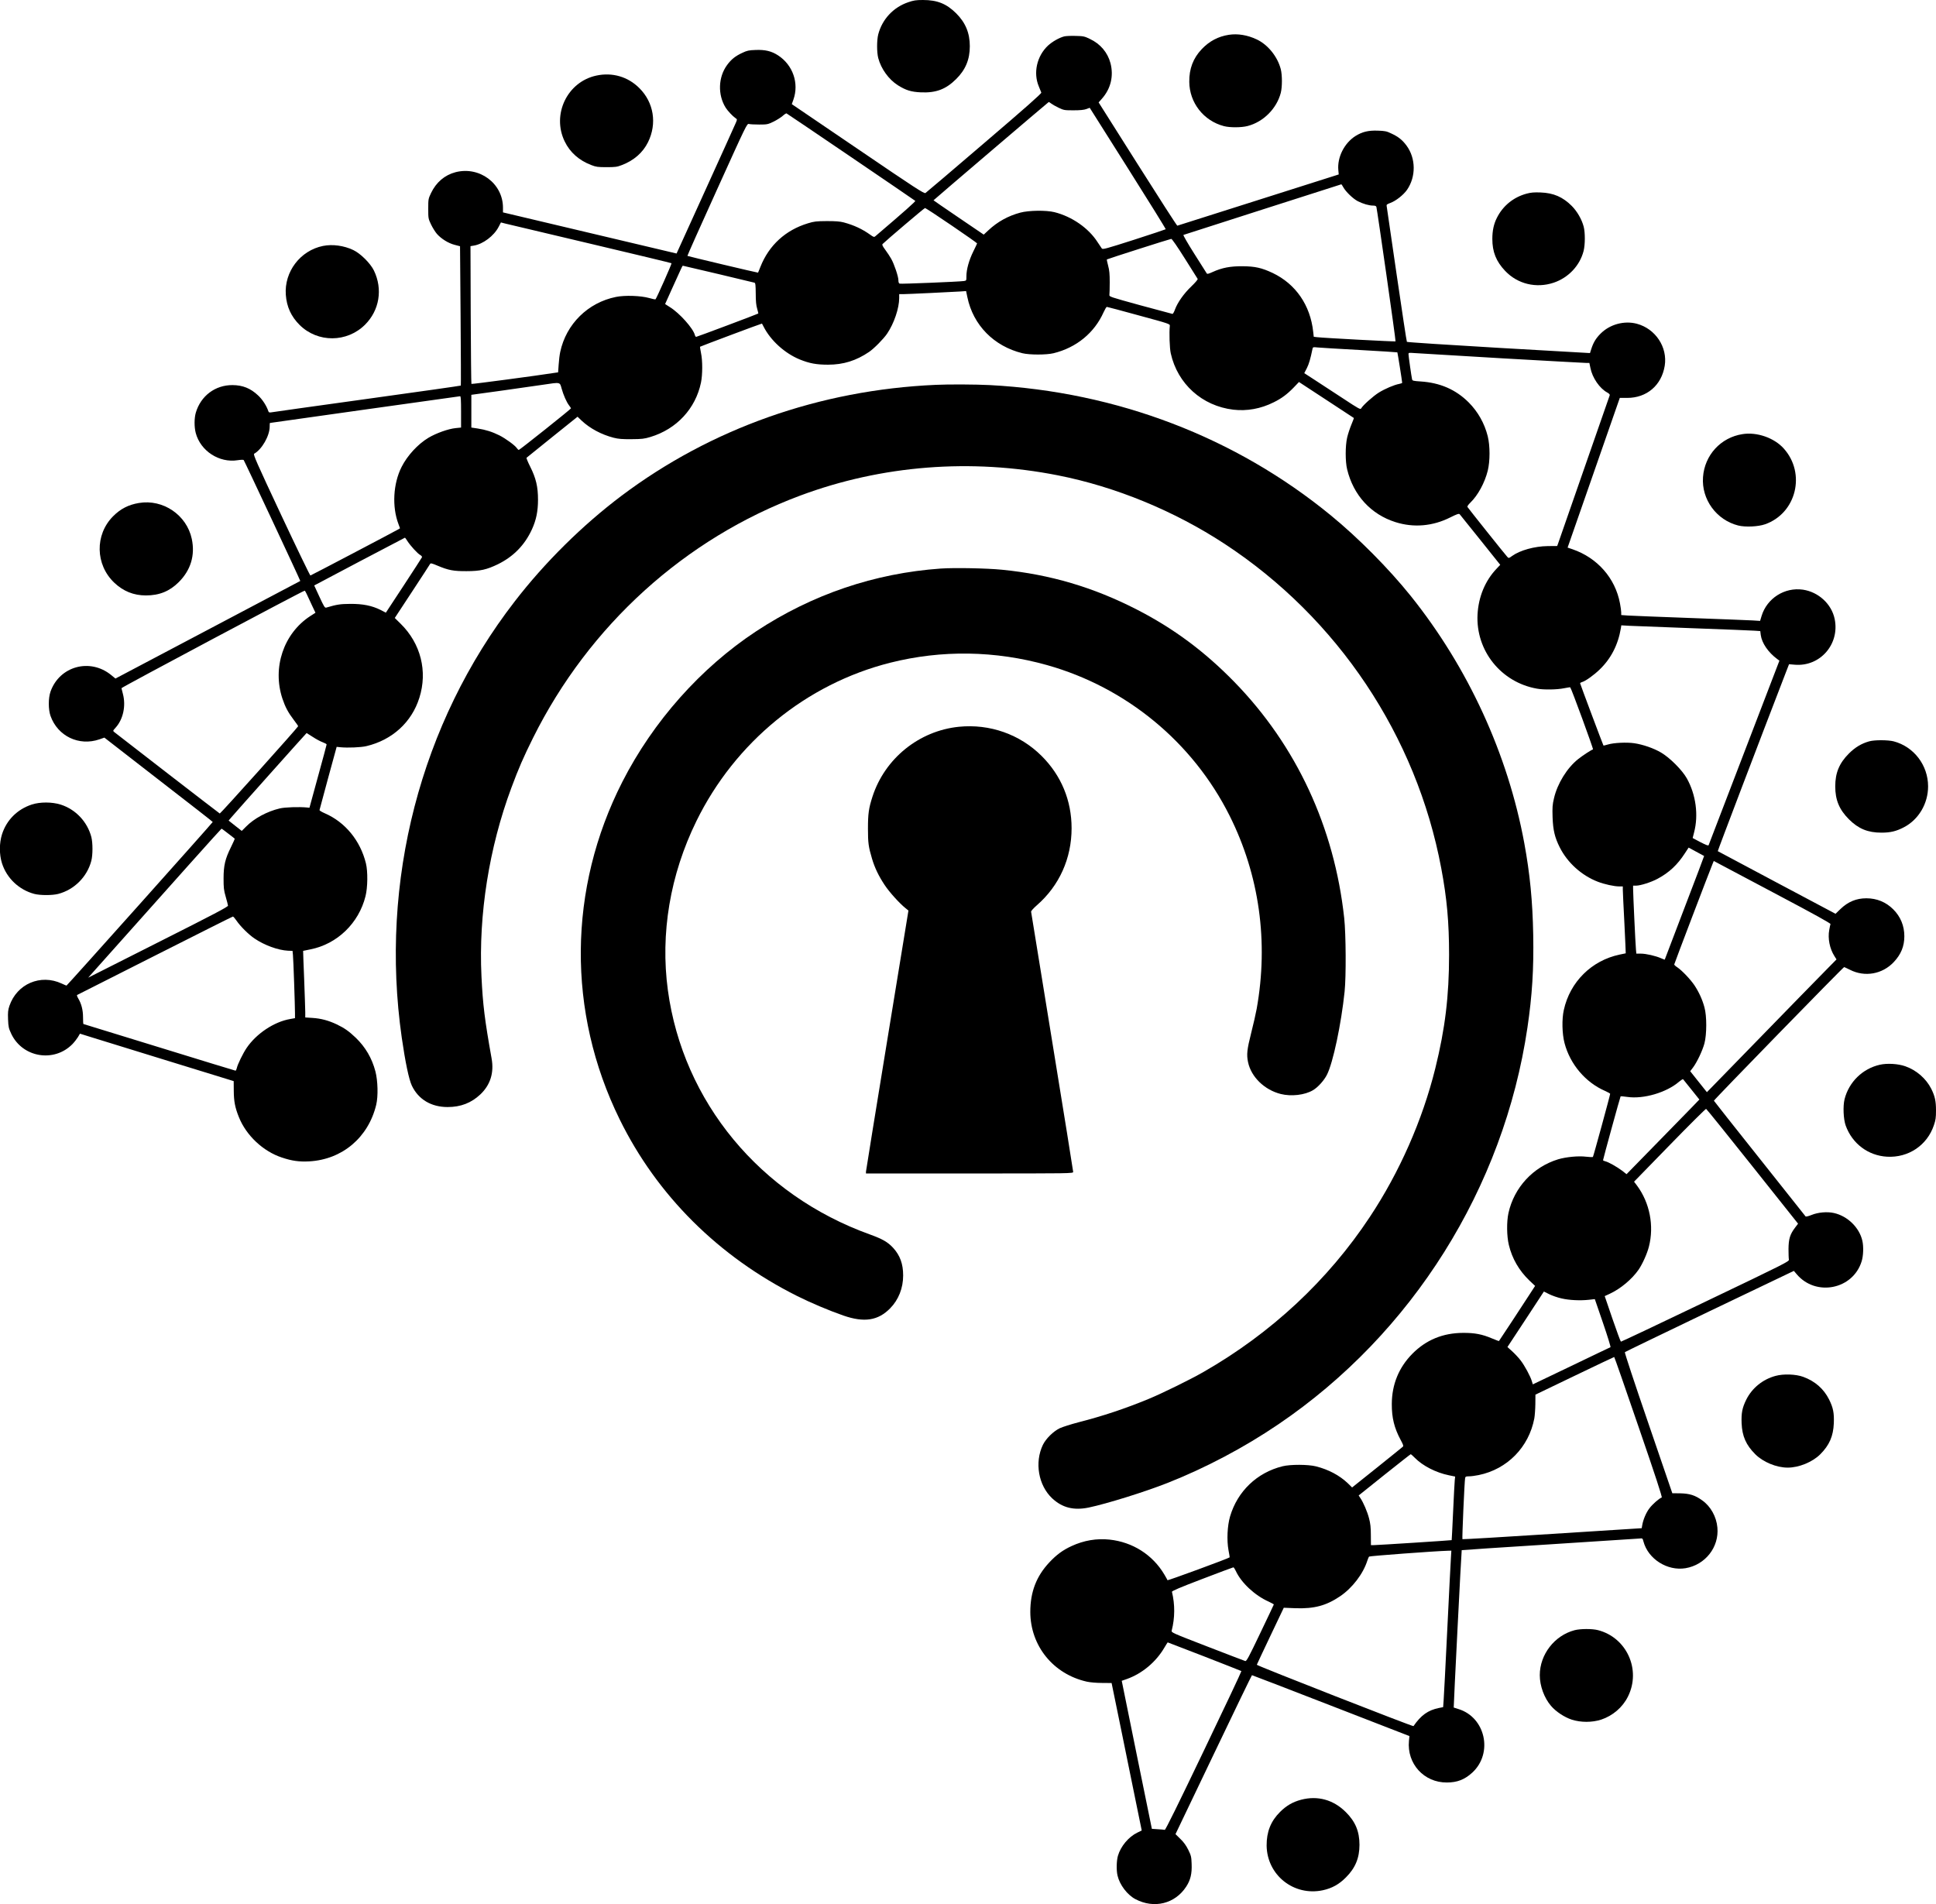 <?xml version="1.0" standalone="no"?>
<!DOCTYPE svg PUBLIC "-//W3C//DTD SVG 20010904//EN"
 "http://www.w3.org/TR/2001/REC-SVG-20010904/DTD/svg10.dtd">
<svg version="1.0" xmlns="http://www.w3.org/2000/svg"
 width="2448pt" height="2408pt" viewBox="0 0 2448 2408"
 preserveAspectRatio="xMidYMid meet">
<g transform="translate(0,2408) scale(0.1,-0.1)"
fill="#000000" stroke="none">
<path d="M11485 24052 c-189 -64 -330 -215 -380 -407 -19 -76 -19 -224 0 -299
36 -137 133 -271 248 -344 102 -64 167 -84 292 -90 191 -8 316 39 446 169 118
117 172 247 172 414 0 167 -54 298 -172 416 -123 122 -239 169 -421 169 -88 0
-118 -5 -185 -28z"/>
<path d="M15539 23640 c-136 -21 -248 -81 -344 -182 -108 -114 -159 -248 -157
-413 2 -264 181 -493 438 -560 76 -20 220 -19 298 1 200 51 369 220 421 420
19 75 19 223 0 299 -42 161 -164 311 -305 377 -117 55 -239 75 -351 58z"/>
<path d="M13458 23620 c-64 -16 -153 -67 -207 -117 -140 -132 -188 -343 -116
-515 15 -35 29 -70 32 -79 3 -12 -193 -186 -721 -637 -399 -342 -734 -627
-744 -633 -17 -10 -124 59 -854 556 l-836 568 20 56 c74 208 -6 439 -194 561
-83 54 -164 73 -284 68 -86 -3 -108 -8 -167 -36 -89 -41 -140 -82 -193 -154
-113 -154 -120 -377 -18 -540 26 -41 88 -107 123 -131 23 -15 23 -17 8 -54 -9
-21 -181 -403 -384 -849 l-368 -810 -1098 260 -1097 260 0 61 c-1 305 -297
526 -601 447 -136 -36 -243 -127 -308 -262 -35 -74 -36 -77 -36 -200 0 -123 1
-126 36 -200 20 -41 53 -94 73 -117 54 -62 145 -119 224 -139 l69 -18 7 -879
c4 -483 5 -881 3 -883 -3 -3 -537 -79 -1188 -169 -651 -90 -1197 -167 -1212
-170 -20 -3 -29 0 -33 13 -23 69 -74 149 -130 201 -96 91 -195 130 -324 131
-219 1 -401 -136 -464 -349 -20 -69 -21 -179 -1 -256 60 -228 297 -382 530
-345 37 6 72 7 76 3 10 -11 719 -1526 716 -1530 -2 -1 -528 -279 -1170 -618
l-1167 -616 -55 45 c-267 217 -652 112 -766 -210 -29 -82 -29 -226 0 -308 91
-256 360 -385 618 -296 l63 22 332 -258 c880 -682 1038 -805 1038 -809 0 -8
-1843 -2070 -1849 -2069 -3 0 -31 12 -61 26 -267 124 -566 -4 -661 -283 -18
-54 -20 -80 -17 -170 4 -97 8 -113 41 -184 143 -300 542 -366 774 -128 24 25
55 65 69 88 l25 43 157 -49 c86 -26 524 -162 972 -300 l815 -251 1 -122 c1
-134 16 -213 65 -334 92 -231 306 -432 542 -510 127 -43 221 -56 347 -49 417
23 747 301 847 715 26 108 21 304 -10 423 -44 167 -126 307 -248 425 -88 84
-144 123 -242 170 -104 49 -198 74 -305 81 l-92 6 0 66 c0 36 -7 226 -14 421
-8 195 -14 355 -13 355 1 1 43 9 92 19 339 67 612 331 697 673 28 112 30 313
5 415 -71 288 -262 521 -520 633 -37 16 -67 34 -67 40 1 5 50 188 109 405
l108 395 49 -5 c91 -9 259 -2 326 14 327 77 574 302 671 612 106 335 17 686
-236 935 l-75 74 220 335 c121 184 223 341 227 349 7 11 24 7 92 -22 140 -59
205 -71 369 -70 172 0 254 19 395 87 197 97 339 241 431 441 54 118 77 229 77
375 0 164 -25 271 -98 417 -30 59 -51 111 -47 114 4 4 151 122 326 263 l319
256 52 -50 c106 -99 250 -176 405 -216 59 -15 108 -19 225 -18 133 1 160 4
240 28 331 100 571 359 639 689 20 98 21 276 0 373 -8 42 -14 77 -12 79 8 6
780 296 783 293 1 -2 10 -19 20 -38 89 -176 268 -338 458 -416 123 -50 212
-66 357 -66 195 0 357 51 520 162 63 43 182 164 227 230 88 130 153 322 153
451 l0 49 46 0 c52 0 624 27 729 34 l71 5 16 -77 c73 -354 336 -621 696 -709
91 -22 303 -22 394 0 289 71 516 257 633 519 17 37 35 67 40 67 6 0 188 -48
405 -108 387 -105 395 -108 392 -132 -9 -86 -3 -282 12 -348 86 -386 396 -665
791 -712 172 -20 346 11 510 93 100 49 172 103 255 189 l65 68 345 -226 c190
-124 347 -227 349 -229 2 -1 -13 -40 -32 -86 -19 -46 -43 -119 -53 -163 -24
-105 -24 -302 0 -400 79 -328 301 -570 611 -668 231 -73 471 -52 692 59 84 42
110 51 120 41 6 -7 124 -153 262 -326 l251 -314 -49 -52 c-142 -150 -226 -353
-238 -575 -24 -458 297 -859 751 -939 87 -16 256 -13 342 5 42 8 77 14 79 12
15 -15 296 -783 288 -785 -26 -9 -130 -77 -188 -123 -140 -111 -263 -311 -305
-494 -20 -83 -22 -115 -18 -244 6 -160 27 -251 90 -377 97 -194 276 -356 480
-435 85 -33 208 -60 273 -60 l45 0 0 -42 c0 -24 9 -214 20 -423 10 -209 18
-380 17 -381 -1 0 -36 -8 -77 -16 -355 -75 -628 -345 -706 -701 -26 -115 -22
-300 9 -418 70 -267 264 -497 512 -605 36 -16 65 -32 65 -37 0 -17 -212 -792
-218 -798 -4 -4 -43 -2 -87 3 -96 12 -252 -3 -353 -33 -317 -97 -557 -357
-628 -680 -24 -110 -22 -292 5 -403 41 -172 129 -324 260 -450 l72 -68 -63
-97 c-82 -127 -389 -595 -394 -600 -1 -2 -40 13 -86 32 -126 54 -222 72 -368
71 -255 -1 -468 -89 -641 -264 -171 -173 -259 -388 -260 -635 -1 -174 31 -304
111 -453 33 -61 39 -78 28 -88 -7 -7 -154 -125 -327 -264 l-314 -251 -56 55
c-104 98 -242 172 -401 212 -99 25 -323 26 -423 1 -323 -80 -569 -316 -663
-634 -35 -120 -43 -301 -20 -427 10 -48 16 -90 14 -91 -14 -14 -783 -296 -785
-289 -2 6 -20 38 -40 72 -148 250 -401 411 -695 442 -162 17 -324 -11 -476
-81 -112 -51 -193 -111 -283 -207 -165 -176 -241 -375 -241 -627 1 -430 291
-787 716 -882 41 -9 121 -16 192 -16 l120 -1 118 -576 c64 -316 150 -736 190
-932 l73 -357 -56 -27 c-111 -54 -210 -173 -245 -293 -18 -61 -21 -184 -5
-250 27 -117 123 -244 226 -298 236 -125 502 -59 643 159 54 83 73 163 68 286
-3 91 -7 106 -42 178 -28 56 -57 97 -101 139 l-61 60 481 1005 c264 553 483
1005 486 1005 4 0 453 -173 999 -385 l992 -385 -6 -60 c-28 -289 190 -529 479
-527 132 0 226 37 323 126 265 246 165 699 -177 803 -31 9 -57 18 -59 19 -3 2
97 1986 101 1990 2 2 498 35 1103 73 604 39 1118 72 1141 74 43 5 43 4 54 -37
59 -222 302 -376 532 -338 250 42 426 266 403 514 -12 137 -85 268 -191 343
-91 66 -159 87 -279 90 l-100 1 -304 888 c-177 516 -301 891 -296 896 5 5 488
238 1073 519 l1064 509 34 -40 c241 -289 713 -197 823 161 22 70 26 187 9 260
-38 168 -188 313 -360 351 -85 19 -200 9 -283 -25 -39 -16 -71 -23 -75 -18 -3
5 -265 335 -581 732 -316 397 -576 726 -578 731 -3 9 1635 1690 1647 1690 3 0
36 -16 73 -34 188 -96 411 -56 555 98 91 97 133 199 133 326 0 132 -48 248
-140 340 -92 92 -208 140 -340 140 -128 0 -232 -44 -327 -135 l-63 -61 -742
394 c-409 217 -745 396 -747 398 -3 3 520 1377 861 2261 l40 103 71 -6 c321
-28 572 259 506 578 -39 190 -205 342 -402 371 -231 33 -454 -109 -522 -332
l-19 -63 -95 6 c-53 3 -411 17 -796 31 -385 14 -737 28 -782 31 l-83 6 0 33
c0 18 -7 70 -16 116 -60 319 -286 575 -600 683 l-62 21 279 800 c153 440 302
866 330 947 l51 146 91 0 c250 -1 437 159 477 406 38 236 -117 469 -353 532
-159 42 -340 -7 -458 -125 -60 -60 -92 -114 -118 -196 l-16 -50 -1154 66
c-634 37 -1157 71 -1161 76 -4 4 -62 388 -130 853 -67 465 -124 854 -126 865
-4 16 4 23 45 38 70 25 167 101 213 167 114 166 112 397 -6 558 -53 72 -104
113 -193 154 -60 29 -80 33 -173 36 -119 4 -196 -15 -282 -69 -140 -90 -230
-268 -215 -430 l5 -55 -1017 -323 c-559 -178 -1020 -324 -1024 -325 -5 -1
-231 350 -502 779 l-493 780 40 45 c114 128 152 288 110 451 -36 135 -127 244
-261 307 -68 33 -82 36 -180 38 -58 2 -123 -1 -143 -6z m-165 -850 c14 -11 56
-35 94 -53 65 -31 73 -32 188 -32 85 0 132 5 162 16 l42 16 483 -765 c266
-421 481 -768 478 -771 -3 -3 -183 -63 -400 -133 -360 -115 -396 -125 -408
-110 -7 10 -32 46 -55 82 -114 177 -324 322 -544 377 -106 26 -324 23 -432 -6
-153 -41 -288 -115 -404 -224 l-58 -54 -318 216 c-175 119 -318 217 -317 218
10 12 1453 1243 1457 1243 4 0 18 -9 32 -20z m-2533 -675 c443 -301 809 -551
813 -555 7 -6 -131 -129 -505 -448 -15 -13 -22 -11 -65 20 -101 72 -204 120
-333 155 -49 13 -102 17 -215 17 -134 -1 -160 -4 -239 -28 -284 -86 -493 -278
-601 -551 -15 -38 -28 -71 -30 -73 -3 -3 -887 207 -893 212 -2 3 166 380 375
840 372 821 378 835 403 828 14 -4 72 -7 130 -7 100 0 109 2 180 36 41 20 93
53 115 72 22 20 45 35 50 33 6 -2 372 -250 815 -551z m6225 -382 c31 -57 124
-147 185 -178 65 -33 141 -55 192 -55 26 0 38 -5 42 -17 11 -42 248 -1695 242
-1700 -5 -5 -913 43 -993 53 l-41 5 -7 62 c-36 337 -221 605 -511 744 -140 66
-224 85 -384 86 -153 1 -259 -19 -377 -73 -51 -23 -69 -28 -74 -18 -4 7 -75
119 -157 248 -82 129 -144 237 -138 239 12 5 1988 638 1996 640 3 1 14 -16 25
-36z m-4954 -483 c178 -121 324 -224 324 -228 -1 -4 -22 -50 -48 -102 -54
-109 -87 -228 -87 -311 0 -58 0 -58 -32 -63 -62 -9 -796 -39 -812 -33 -11 4
-16 18 -16 43 0 47 -53 204 -91 271 -16 29 -50 80 -75 114 -34 46 -43 64 -34
73 46 46 527 455 536 455 7 1 158 -98 335 -219z m-4571 -231 c564 -133 1028
-245 1031 -248 6 -5 -188 -441 -202 -456 -4 -3 -40 4 -80 16 -106 30 -307 37
-420 14 -354 -71 -630 -343 -705 -695 -8 -36 -17 -109 -20 -162 l-7 -97 -36
-5 c-228 -36 -1055 -146 -1060 -141 -3 4 -7 397 -9 874 l-3 868 42 7 c117 19
255 123 314 237 l29 56 50 -13 c28 -7 512 -121 1076 -255z m7521 -187 c86
-136 159 -252 163 -259 4 -7 -28 -45 -80 -95 -95 -91 -173 -202 -206 -290 -11
-32 -26 -58 -32 -58 -6 1 -189 50 -406 109 -385 106 -395 109 -392 132 2 13 4
85 4 159 0 106 -4 151 -20 210 -11 41 -18 77 -16 79 6 6 798 259 814 260 9 1
76 -96 171 -247z m-5900 -197 c244 -58 451 -108 459 -110 12 -4 15 -29 16
-137 0 -96 5 -149 18 -192 9 -32 16 -59 14 -61 -6 -6 -775 -295 -785 -295 -6
0 -14 11 -17 24 -21 83 -194 277 -314 351 -34 21 -62 39 -62 40 0 1 39 87 86
191 47 104 97 213 110 242 12 28 25 52 27 52 3 0 204 -47 448 -105z m8109
-961 c261 -15 477 -28 479 -30 3 -3 60 -361 61 -385 0 -4 -17 -10 -37 -14 -65
-12 -179 -61 -259 -110 -74 -47 -201 -161 -222 -199 -9 -18 -28 -8 -228 124
-121 79 -280 183 -355 232 l-137 89 33 64 c27 54 45 117 71 243 5 23 8 24 62
18 31 -3 271 -18 532 -32z m1797 -105 c568 -32 1050 -59 1072 -59 l38 0 13
-62 c24 -125 117 -261 215 -313 24 -14 33 -25 29 -35 -3 -8 -149 -427 -324
-930 -175 -503 -324 -928 -329 -945 l-11 -30 -118 -1 c-168 -2 -352 -53 -452
-125 -41 -30 -43 -30 -60 -12 -22 22 -493 613 -504 631 -5 8 8 28 36 55 96 93
182 252 220 404 30 123 30 313 0 436 -41 163 -123 309 -241 428 -164 163 -361
249 -609 265 -93 6 -103 9 -107 28 -8 34 -45 295 -45 317 0 19 5 19 73 14 39
-3 537 -33 1104 -66z m-11886 -381 c23 -83 62 -172 94 -214 14 -18 25 -35 25
-38 0 -9 -649 -526 -660 -526 -5 0 -16 10 -25 23 -22 34 -141 121 -220 161
-90 45 -176 72 -275 87 l-80 12 0 207 0 207 378 52 c207 29 447 63 532 76 218
33 209 34 231 -47z m-1271 -297 l0 -198 -68 -7 c-93 -9 -246 -64 -344 -122
-135 -81 -268 -226 -340 -369 -107 -211 -123 -504 -39 -724 l19 -52 -21 -13
c-34 -21 -1100 -581 -1112 -584 -5 -1 -171 342 -369 764 -316 674 -357 768
-342 776 98 55 196 227 196 343 0 25 1 45 3 46 3 1 2390 337 2405 338 9 1 12
-45 12 -198z m-678 -1634 c37 -58 129 -159 162 -176 15 -8 24 -21 22 -28 -3
-7 -107 -168 -231 -357 l-226 -344 -66 34 c-110 55 -225 78 -383 77 -128 -1
-169 -7 -305 -47 -18 -5 -28 12 -86 137 l-66 143 571 302 c314 165 573 301
576 302 3 0 17 -19 32 -43z m-1274 -669 c11 -24 40 -87 65 -140 l46 -97 -67
-43 c-336 -219 -481 -651 -351 -1043 36 -107 72 -175 145 -271 30 -39 54 -74
54 -78 0 -12 -983 -1107 -991 -1104 -6 2 -1238 953 -1333 1029 -20 17 -20 17
16 57 96 106 132 277 92 427 -9 33 -17 66 -18 72 -1 10 2293 1231 2316 1233 4
0 16 -19 26 -42z m17532 -433 c388 -14 737 -28 776 -31 l72 -5 6 -49 c14 -103
94 -220 209 -305 l27 -20 -445 -1160 c-245 -638 -448 -1166 -450 -1173 -4 -10
-32 1 -104 38 l-98 52 18 71 c58 220 23 479 -92 684 -59 105 -214 260 -324
325 -94 56 -232 103 -341 119 -96 14 -260 6 -332 -16 -30 -9 -55 -15 -57 -13
-5 6 -295 779 -295 787 0 5 10 11 23 15 42 10 151 88 225 160 143 138 232 312
267 520 l6 38 102 -6 c56 -3 419 -17 807 -31z m-17454 -1375 c42 -28 99 -58
125 -67 27 -10 49 -22 49 -28 0 -5 -49 -188 -109 -405 l-108 -395 -29 3 c-99
10 -285 4 -348 -12 -160 -38 -324 -127 -425 -230 l-54 -54 -83 65 -83 66 32
38 c43 52 951 1069 954 1069 1 0 37 -23 79 -50z m-1070 -1222 c44 -33 80 -62
82 -64 2 -1 -19 -49 -47 -106 -74 -149 -94 -233 -94 -398 0 -117 3 -148 27
-230 15 -52 28 -103 29 -113 2 -14 -174 -107 -883 -464 l-885 -447 89 100
c1040 1167 1592 1784 1597 1784 4 0 42 -28 85 -62z m18662 -283 c1 -1 -110
-296 -248 -655 -137 -359 -250 -654 -250 -656 0 -1 -20 6 -45 17 -69 31 -192
59 -256 59 l-58 0 -5 53 c-6 59 -36 699 -36 765 l0 42 39 0 c54 0 192 44 271
87 146 78 251 177 344 321 l48 73 96 -52 c53 -28 98 -53 100 -54z m955 -505
c433 -229 646 -347 643 -356 -3 -7 -10 -41 -16 -75 -20 -107 6 -236 65 -329
l27 -43 -119 -121 c-100 -101 -363 -370 -1468 -1505 l-52 -53 -106 133 -105
132 35 46 c50 66 120 213 145 306 30 114 31 346 0 456 -26 98 -70 193 -126
278 -51 76 -159 189 -217 228 -22 14 -39 30 -39 36 0 9 445 1176 486 1275 l14
34 92 -49 c51 -28 385 -204 741 -393z m-19513 -312 c49 -72 153 -176 229 -227
125 -85 298 -148 423 -154 l57 -2 5 -50 c6 -54 26 -643 26 -740 l0 -61 -62
-11 c-202 -35 -426 -184 -549 -365 -47 -69 -116 -211 -125 -257 -4 -17 -11
-31 -16 -31 -5 0 -439 133 -964 295 -525 162 -957 295 -959 295 -3 0 -5 38 -5
85 0 91 -20 171 -62 241 -12 21 -18 39 -13 41 6 2 449 226 985 498 536 271
980 494 985 494 6 0 26 -23 45 -51z m18398 -2138 l100 -125 -111 -115 c-62
-63 -269 -276 -461 -472 l-349 -357 -56 44 c-65 49 -173 110 -213 119 -16 4
-28 10 -28 14 0 13 217 802 222 807 2 3 41 -1 85 -7 205 -30 497 56 655 193
24 20 46 34 50 31 3 -4 51 -63 106 -132z m772 -971 l576 -724 -38 -50 c-64
-84 -82 -143 -83 -270 0 -60 2 -121 5 -134 5 -23 -39 -46 -1055 -532 -583
-280 -1064 -507 -1069 -506 -5 2 -53 132 -107 289 l-98 287 65 30 c137 64 280
184 364 305 49 72 108 203 130 291 67 263 11 553 -150 771 l-38 50 451 463
c247 254 455 460 460 458 6 -2 270 -329 587 -728z m-2416 -1669 c98 -23 237
-30 351 -17 l71 8 104 -303 c57 -166 99 -303 94 -305 -5 -2 -228 -108 -495
-237 l-487 -233 -12 39 c-18 63 -92 199 -143 265 -26 34 -74 85 -107 115 l-59
53 231 351 230 351 66 -33 c36 -18 106 -43 156 -54z m976 -1627 c210 -610 301
-888 292 -891 -32 -10 -118 -86 -156 -137 -42 -55 -79 -143 -91 -215 l-6 -36
-1131 -72 c-622 -40 -1133 -70 -1136 -67 -6 5 26 736 34 773 4 19 11 22 50 22
24 0 80 7 122 16 361 74 634 353 703 717 6 34 12 115 13 181 l1 119 495 238
c272 131 498 238 501 238 3 1 142 -398 309 -886z m-2830 -389 c100 -102 269
-188 432 -221 l78 -16 -5 -46 c-3 -25 -12 -206 -21 -401 -9 -195 -17 -356 -18
-357 -3 -3 -934 -63 -981 -63 l-40 0 -1 128 c0 98 -6 146 -23 211 -22 85 -71
199 -110 257 l-21 32 326 261 c180 143 329 261 333 261 3 0 26 -21 51 -46z
m456 -1271 c-4 -54 -24 -462 -46 -908 -22 -445 -42 -847 -46 -892 l-6 -82 -56
-11 c-135 -28 -224 -91 -319 -229 -6 -9 -1983 765 -1981 776 2 6 79 171 172
366 l169 355 148 -6 c237 -8 388 32 564 151 155 105 292 284 345 452 7 22 17
45 22 50 7 8 827 69 997 74 l43 1 -6 -97z m-2719 -161 c68 -148 240 -309 416
-387 36 -17 65 -33 64 -36 -1 -4 -78 -167 -172 -363 -144 -302 -173 -356 -189
-352 -10 3 -225 85 -478 183 -455 176 -459 178 -452 203 41 161 42 328 3 489
-3 11 98 54 381 162 212 81 390 148 395 148 6 1 20 -21 32 -47z m-397 -1081
c254 -99 464 -182 467 -184 3 -3 -211 -457 -476 -1009 -319 -666 -484 -1002
-493 -999 -7 2 -47 6 -88 8 l-75 5 -191 936 -190 936 63 22 c193 68 370 215
477 399 21 36 40 65 41 65 2 0 211 -81 465 -179z"/>
<path d="M7540 23124 c-367 -79 -565 -491 -400 -832 67 -139 182 -241 338
-300 59 -23 82 -26 192 -26 110 0 133 3 192 26 153 58 267 158 332 290 116
235 73 502 -109 683 -144 145 -343 203 -545 159z"/>
<path d="M19303 21631 c-166 -45 -300 -154 -376 -307 -39 -77 -57 -162 -57
-265 0 -165 48 -285 163 -406 157 -165 392 -222 613 -148 186 63 330 215 378
401 20 79 21 232 1 308 -24 92 -83 194 -151 262 -113 113 -230 164 -394 170
-82 3 -120 0 -177 -15z"/>
<path d="M4085 20970 c-288 -58 -492 -326 -471 -618 11 -153 68 -275 175 -382
229 -226 598 -224 827 4 182 182 226 449 112 685 -45 92 -169 215 -261 259
-117 56 -262 76 -382 52z"/>
<path d="M11830 19213 c-1464 -65 -2839 -551 -3973 -1404 -491 -370 -967 -840
-1348 -1334 -1193 -1542 -1711 -3543 -1429 -5517 45 -312 91 -531 128 -608 83
-174 245 -270 452 -270 166 0 299 52 413 159 127 120 176 274 143 456 -87 487
-111 680 -128 1038 -38 782 97 1630 378 2384 91 245 153 388 275 633 708 1422
1920 2520 3381 3064 1029 383 2157 471 3253 255 731 -144 1474 -450 2110 -867
1429 -937 2426 -2429 2739 -4102 72 -382 99 -684 99 -1095 0 -521 -50 -934
-174 -1435 -162 -654 -452 -1313 -828 -1880 -529 -800 -1246 -1469 -2101
-1959 -163 -94 -529 -274 -700 -344 -296 -122 -576 -215 -880 -293 -96 -25
-204 -59 -240 -76 -81 -39 -175 -132 -213 -210 -107 -223 -57 -513 118 -677
127 -118 271 -155 461 -116 229 48 704 196 994 310 484 191 972 449 1405 743
1693 1147 2850 2991 3149 5017 60 406 81 742 73 1175 -8 425 -41 767 -113
1158 -208 1127 -712 2223 -1437 3127 -277 345 -663 734 -1010 1018 -1206 989
-2707 1562 -4312 1647 -172 9 -519 11 -685 3z"/>
<path d="M22034 18590 c-275 -42 -480 -265 -500 -544 -21 -281 170 -543 446
-612 89 -22 251 -15 339 16 395 139 519 643 236 958 -121 135 -339 211 -521
182z"/>
<path d="M1756 17719 c-132 -22 -233 -74 -327 -169 -231 -233 -224 -611 16
-839 114 -108 245 -161 400 -161 170 0 300 53 416 169 151 151 208 339 164
546 -64 302 -363 506 -669 454z"/>
<path d="M11896 16890 c-837 -59 -1626 -327 -2334 -793 -702 -463 -1302 -1139
-1692 -1903 -689 -1352 -702 -2911 -35 -4269 472 -962 1251 -1737 2243 -2234
171 -86 408 -186 587 -248 263 -91 438 -64 591 92 106 108 164 255 164 415 0
146 -39 254 -128 351 -67 72 -133 110 -293 168 -1388 499 -2362 1677 -2554
3088 -97 718 28 1460 360 2138 490 1000 1390 1736 2451 2004 651 164 1329 154
1984 -30 1002 -282 1843 -976 2308 -1905 376 -751 494 -1595 342 -2443 -11
-60 -42 -198 -70 -307 -52 -206 -59 -270 -39 -366 39 -187 207 -351 414 -403
132 -33 303 -14 407 48 62 36 141 124 177 196 77 152 180 639 223 1051 20 192
17 726 -5 930 -125 1149 -605 2182 -1390 2987 -376 385 -767 676 -1233 915
-548 281 -1095 443 -1704 503 -190 19 -600 27 -774 15z"/>
<path d="M12125 14889 c-504 -51 -937 -401 -1093 -884 -47 -146 -57 -214 -57
-405 0 -182 7 -229 51 -378 35 -118 85 -221 160 -334 61 -92 186 -230 265
-294 l36 -29 -268 -1640 c-148 -902 -268 -1650 -269 -1662 l0 -23 1310 0
c1293 0 1310 0 1310 20 0 10 -119 752 -265 1647 -146 895 -266 1635 -267 1643
-2 9 31 45 72 81 284 247 440 593 440 975 0 351 -131 667 -379 914 -275 274
-656 408 -1046 369z"/>
<path d="M23636 14705 c-97 -27 -178 -75 -257 -154 -122 -122 -173 -244 -173
-416 0 -172 51 -294 173 -416 120 -120 239 -169 411 -169 115 0 188 18 284 68
186 97 306 299 306 517 0 268 -180 503 -436 570 -72 18 -240 19 -308 0z"/>
<path d="M403 13906 c-184 -60 -321 -197 -378 -378 -35 -111 -35 -255 0 -365
60 -189 216 -337 410 -388 76 -19 224 -19 300 0 204 53 367 216 420 420 19 76
19 224 0 300 -51 194 -199 350 -388 410 -108 34 -259 35 -364 1z"/>
<path d="M23770 10615 c-218 -49 -391 -218 -446 -435 -22 -88 -15 -252 14
-334 83 -229 283 -380 523 -394 270 -15 508 144 593 400 22 64 26 95 26 185 0
120 -14 181 -60 274 -66 130 -188 236 -329 285 -93 32 -227 40 -321 19z"/>
<path d="M22451 6680 c-161 -43 -296 -153 -369 -298 -52 -105 -65 -170 -60
-301 7 -164 56 -275 173 -392 99 -99 268 -169 410 -169 142 0 312 70 411 168
116 116 165 229 172 393 5 131 -8 196 -60 301 -68 135 -177 231 -327 286 -94
34 -248 40 -350 12z"/>
<path d="M19910 3464 c-254 -67 -440 -307 -440 -569 0 -136 56 -288 142 -388
61 -72 168 -143 262 -174 115 -37 257 -37 372 0 147 49 271 155 339 292 169
339 -16 747 -380 840 -74 19 -222 18 -295 -1z"/>
<path d="M16452 1320 c-106 -28 -187 -75 -267 -155 -117 -117 -170 -251 -169
-425 5 -373 343 -642 709 -565 117 25 207 75 294 163 119 119 171 246 171 412
0 170 -52 294 -174 415 -156 155 -355 210 -564 155z"/>
</g>
</svg>
